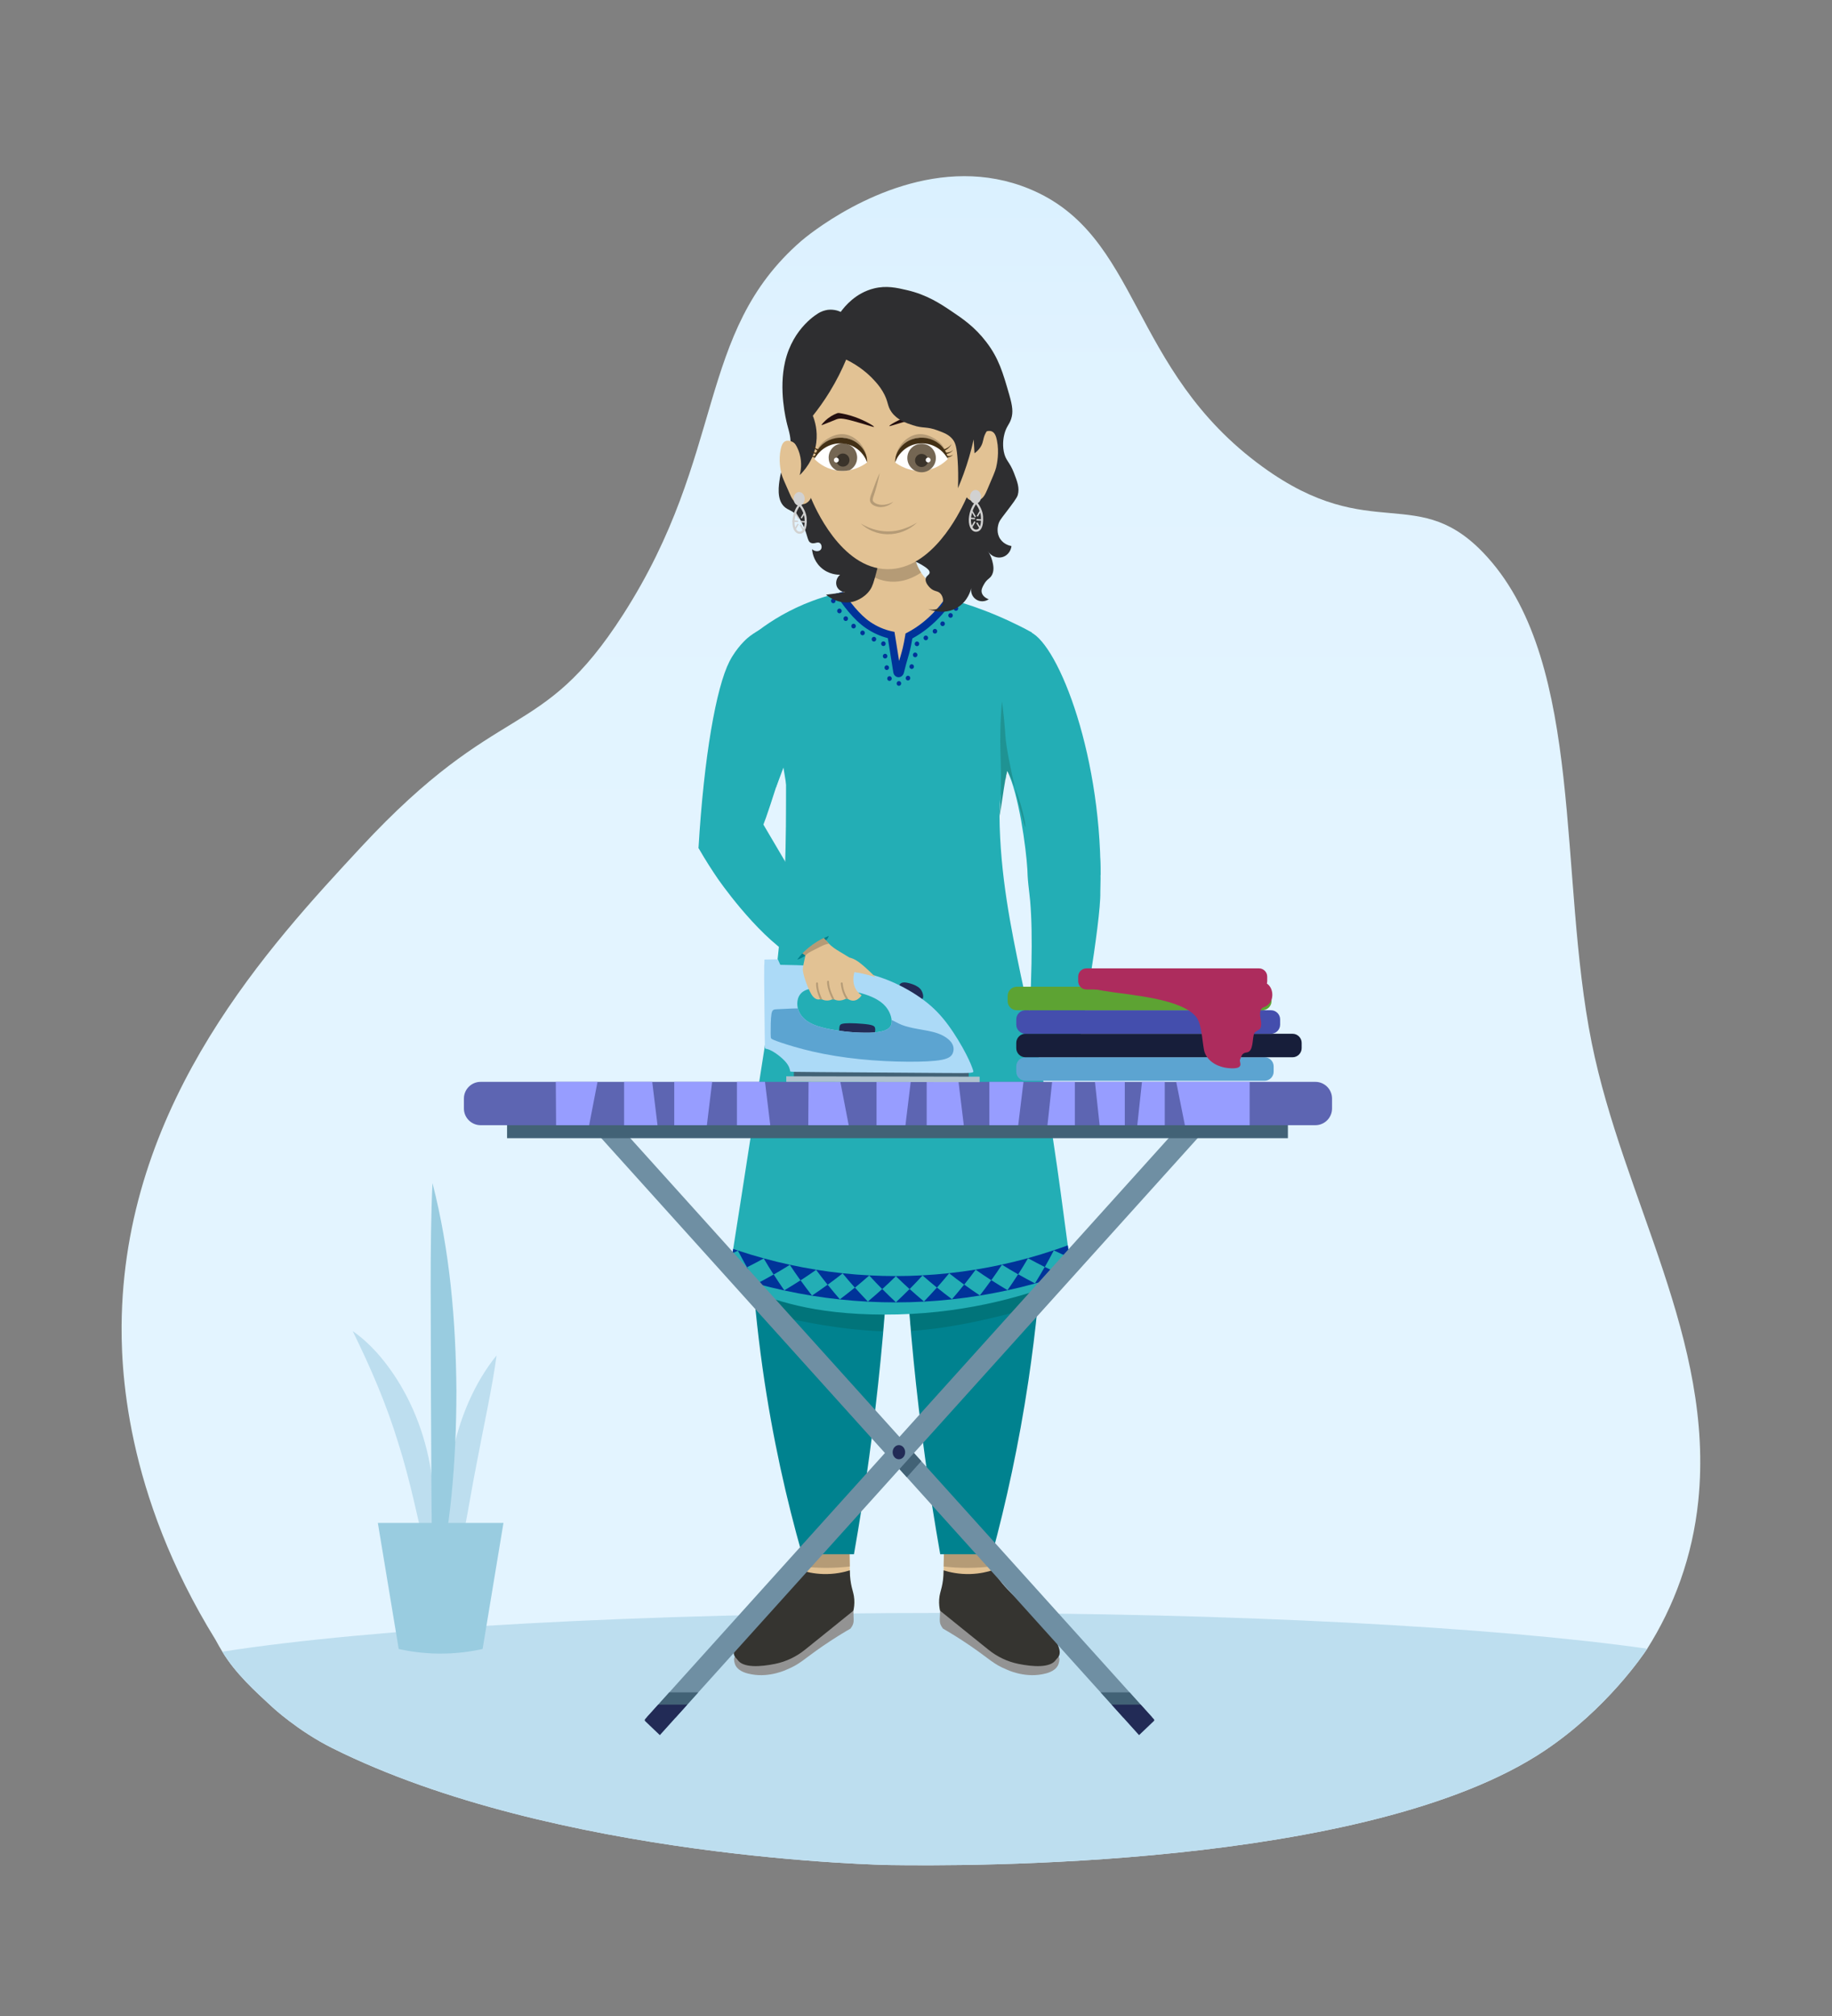 <?xml version="1.0" encoding="utf-8"?>
<!-- Generator: Adobe Illustrator 16.0.0, SVG Export Plug-In . SVG Version: 6.00 Build 0)  -->
<!DOCTYPE svg PUBLIC "-//W3C//DTD SVG 1.1//EN" "http://www.w3.org/Graphics/SVG/1.1/DTD/svg11.dtd">
<svg version="1.1" id="Layer_1" xmlns="http://www.w3.org/2000/svg" xmlns:xlink="http://www.w3.org/1999/xlink" x="0px" y="0px"
	 width="720px" height="792px" viewBox="0 0 720 792" enable-background="new 0 0 720 792" xml:space="preserve">
<rect x="0" y="0" width="720" height="792" fill="#808080" stroke="none"/>
<g>
	<defs>
		<path id="SVGID_1_" d="M314.865,94.694c-41.602,36.139-29.271,83.348-69.964,146.72c-32.622,50.793-48.11,32.238-103.113,91.493
			C106.2,371.252,50.187,431.6,47.857,516.853c-0.552,20.041,1.102,69.514,36.882,127.407c0.852,1.578,1.73,3.124,2.64,4.619
			c5.179,8.613,13.023,15.644,19.63,21.75c0,0,10.016,9.356,23.608,16.14c87.792,43.816,218.909,45.927,218.909,45.927
			c27.86,0.392,188.041,1.687,257.662-45.037c24.419-16.391,38.796-37.826,40.09-39.798c0.025-0.052,0.059-0.101,0.093-0.151
			c10.467-16.498,17.836-36.18,20.075-58.077c6.473-63.264-29.499-118.45-41.896-179.984c-13.175-65.42-2.732-148.074-40.817-190.58
			c-27.302-30.476-45.339-4.295-88.577-35.714c-52.765-38.336-47.677-91.107-91.677-109.186c-8.611-3.532-17.203-4.96-25.48-4.959
			C345.056,69.212,316.531,93.244,314.865,94.694"/>
	</defs>
	<clipPath id="SVGID_2_">
		<use xlink:href="#SVGID_1_"  overflow="visible"/>
	</clipPath>
	
		<linearGradient id="SVGID_3_" gradientUnits="userSpaceOnUse" x1="-142" y1="900.996" x2="-141" y2="900.996" gradientTransform="matrix(-3.839 -687.229 -687.229 3.839 619006.375 -100404.656)">
		<stop  offset="0" style="stop-color:#E3F4FF"/>
		<stop  offset="0.412" style="stop-color:#E3F4FF"/>
		<stop  offset="0.706" style="stop-color:#E1F3FF"/>
		<stop  offset="0.852" style="stop-color:#D9F0FF"/>
		<stop  offset="0.964" style="stop-color:#CCEAFF"/>
		<stop  offset="1" style="stop-color:#C6E7FF"/>
	</linearGradient>
	<polygon clip-path="url(#SVGID_2_)" fill="url(#SVGID_3_)" points="47.325,737.883 43.589,69.229 673.898,65.708 677.634,734.361 	
		"/>
</g>
<g>
	<defs>
		<rect id="SVGID_4_" x="-142" y="-99" width="1000" height="1000"/>
	</defs>
	<clipPath id="SVGID_5_">
		<use xlink:href="#SVGID_4_"  overflow="visible"/>
	</clipPath>
	<path clip-path="url(#SVGID_5_)" fill="#BDDEEF" d="M647.37,647.709c-0.033,0.051-0.067,0.101-0.093,0.151
		c-1.295,1.971-15.672,23.407-40.09,39.798c-69.622,46.724-229.801,45.43-257.662,45.036c0,0-131.116-2.109-218.908-45.926
		c-13.592-6.783-23.609-16.141-23.609-16.141c-6.607-6.105-14.45-13.137-19.63-21.748c58.311-9.132,163.654-15.23,283.934-15.23
		C486.347,633.649,587.74,639.23,647.37,647.709"/>
	<path clip-path="url(#SVGID_5_)" fill="#F27070" d="M286.586,649.985c-0.384-0.283-0.702-0.617-0.936-1.011
		C285.918,649.343,286.235,649.685,286.586,649.985"/>
	<path clip-path="url(#SVGID_5_)" fill="#939393" d="M288.494,651.688c-0.029,1.427,0.568,2.566,0.568,2.566
		c1.333,2.543,4.675,3.211,6.318,3.516c7.311,1.359,13.897-1.905,13.898-1.905c5.104-2.083,6.521-3.977,13.9-9.067
		c4.639-3.201,8.562-5.545,11.06-6.979c1.787-2.343,1.157-3.037,1.159-7.052C321.006,636.998,288.588,646.945,288.494,651.688"/>
	<path clip-path="url(#SVGID_5_)" fill="#E2C294" d="M316.796,602.029c1.735,5.548,0.019,11.695-3.081,16.612
		s-7.468,8.876-11.607,12.957c-4.139,4.081-8.186,8.476-10.379,13.858c-0.737,1.809-1.198,4.039-0.006,5.585
		c1.128,1.463,8.964,1.671,10.811,1.614c8.883-0.276,11.408-6.219,18.921-10.966c4.277-2.703,9.662-4.898,11.952-7.968
		c2.764-3.706,0.712-9.145,0.636-13.768c-0.071-4.302-0.142-8.604-0.212-12.906c-0.019-1.151-0.101-2.447-0.966-3.209
		c-0.608-0.534-1.46-0.667-2.262-0.775c-4.72-0.647-9.439-1.294-14.159-1.94L316.796,602.029z"/>
	<path clip-path="url(#SVGID_5_)" fill="#B59B76" d="M315.464,615.406c1.916-4.229,2.708-8.988,1.332-13.38l-0.351-0.899
		c4.715,0.647,9.439,1.287,14.153,1.935c0.81,0.108,1.656,0.243,2.268,0.783c0.864,0.756,0.945,2.051,0.963,3.203
		c0.045,2.779,0.09,5.569,0.144,8.358c-2.791,0.325-5.935,0.542-9.376,0.537C321.252,615.938,318.19,615.725,315.464,615.406"/>
	<path clip-path="url(#SVGID_5_)" fill="#353430" d="M292.954,639.933c-7.364,9.915-3.836,10.98-3.128,12.081
		c2.137,3.325,9.094,2.811,14.787,1.653c4.319-0.878,8.347-2.807,11.776-5.576c6.197-5.004,13.677-10.972,19.008-15.325
		c0.234-1.044,0.472-2.586,0.346-4.433c-0.132-1.941-0.588-3.054-1.011-4.861c-0.36-1.539-0.735-3.745-0.738-6.549
		c-2.402,0.752-6.037,1.58-10.488,1.447c-3.696-0.11-6.746-0.846-8.917-1.552c-2.779,4.665-5.169,6.989-7.22,9.097
		c-2.668,2.741-4.458,3.648-7.965,7.328C296.875,635.895,294.145,638.397,292.954,639.933"/>
	<path clip-path="url(#SVGID_5_)" fill="#939393" d="M416.354,651.688c0.029,1.427-0.567,2.566-0.567,2.566
		c-1.333,2.543-4.675,3.211-6.318,3.516c-7.311,1.359-13.897-1.905-13.897-1.905c-5.104-2.083-6.521-3.977-13.9-9.067
		c-4.639-3.201-8.562-5.545-11.06-6.979c-1.787-2.343-1.157-3.037-1.159-7.052C383.841,636.998,416.259,646.945,416.354,651.688"/>
	<path clip-path="url(#SVGID_5_)" fill="#E2C294" d="M388.051,602.029c-1.734,5.548-0.019,11.695,3.081,16.612
		c3.101,4.917,7.469,8.876,11.607,12.957s8.186,8.476,10.379,13.858c0.737,1.809,1.198,4.039,0.006,5.585
		c-1.128,1.463-8.964,1.671-10.811,1.614c-8.883-0.276-11.408-6.219-18.921-10.966c-4.277-2.703-9.662-4.898-11.952-7.968
		c-2.765-3.706-0.712-9.145-0.636-13.768c0.07-4.302,0.141-8.604,0.212-12.906c0.019-1.151,0.101-2.447,0.966-3.209
		c0.607-0.534,1.46-0.667,2.262-0.775c4.72-0.647,9.439-1.294,14.159-1.94L388.051,602.029z"/>
	<path clip-path="url(#SVGID_5_)" fill="#B59B76" d="M389.383,615.406c-1.916-4.229-2.708-8.988-1.332-13.38l0.352-0.899
		c-4.715,0.647-9.439,1.287-14.154,1.935c-0.809,0.108-1.655,0.243-2.267,0.783c-0.864,0.756-0.945,2.051-0.963,3.203
		c-0.046,2.779-0.091,5.569-0.145,8.358c2.791,0.325,5.936,0.542,9.376,0.537C383.595,615.938,386.657,615.725,389.383,615.406"/>
	<path clip-path="url(#SVGID_5_)" fill="#353430" d="M411.895,639.933c7.363,9.915,3.836,10.98,3.128,12.081
		c-2.138,3.325-9.095,2.811-14.787,1.653c-4.319-0.878-8.347-2.807-11.776-5.576c-6.197-5.004-13.677-10.972-19.008-15.325
		c-0.234-1.044-0.472-2.586-0.346-4.433c0.132-1.941,0.588-3.054,1.011-4.861c0.36-1.539,0.735-3.745,0.738-6.549
		c2.401,0.752,6.037,1.58,10.487,1.447c3.696-0.11,6.746-0.846,8.917-1.552c2.779,4.665,5.169,6.989,7.221,9.097
		c2.668,2.741,4.458,3.648,7.965,7.328C407.974,635.895,410.703,638.397,411.895,639.933"/>
	<path clip-path="url(#SVGID_5_)" fill="#00828F" d="M350.713,457.33c-1.107,51.365-6.16,102.674-15.099,153.265h-20.402
		c-6.018-21.134-11.628-45.647-15.515-73.132c-1.091-7.726-1.99-15.258-2.722-22.6c-2.073-20.934-2.764-40.236-2.647-57.533H350.713
		z"/>
	<path clip-path="url(#SVGID_5_)" fill="#00828F" d="M410.811,457.33c-0.117,17.014-0.966,35.65-2.963,55.636
		c-0.949,9.547-2.164,19.403-3.68,29.541c-3.754,25.055-8.773,47.837-14.251,68.088h-20.393
		c-8.948-50.591-13.992-101.891-15.099-153.265H410.811z"/>
	<path clip-path="url(#SVGID_5_)" fill="#01747A" d="M350.671,457.33c-0.524,21.925-1.74,43.85-3.704,65.698
		c-17.48-0.599-35.875-4.443-49.993-8.165c-2.072-20.934-2.763-40.236-2.647-57.533H350.671z"/>
	<path clip-path="url(#SVGID_5_)" fill="#01747A" d="M410.811,457.33c-0.117,17.014-0.966,35.65-2.963,55.636
		c-14.817,4.387-33.188,8.814-49.71,9.896c-1.932-21.8-3.164-43.657-3.679-65.532H410.811z"/>
	<path clip-path="url(#SVGID_5_)" fill="#23AEB5" d="M420.258,500.006c-0.683,1.73-2.064,3.154-3.896,3.854
		c-15.414,5.868-39.263,12.669-68.895,12.585c-28.293-0.065-43.309-5.602-56.752-11.028c-1.897-0.758-3.246-2.372-3.72-4.245
		c-0.025-0.066-0.042-0.133-0.059-0.199c-0.166-0.766-0.199-1.574-0.066-2.381c0.299-1.84,0.641-3.938,1.015-6.26
		c0.083-0.55,0.175-1.115,0.267-1.689c3.604-22.583,9.938-64.177,15.465-98.97c2.208-13.902,2.943-24.983,3.529-30.897
		c2.548-25.715,1.392-49.25,1.978-64.856c-1.443,2.917-3.042,7.219-4.484,10.136c-1.13,0.269,0.223,1.112-0.906,1.381
		c0.391-1.906,0.782-4.22,1.048-6.867c0.525-5.219,0.575-11.753-0.79-19.07c-2.639-14.167-9.123-22.932-12.944-27.868
		c1.807-1.706,4.095-3.721,6.909-5.843c0,0,0.008,0.008,0.008,0c5.286-4.004,12.369-8.382,21.301-11.712
		c1.382-0.516,2.738-0.982,4.078-1.406c0.225-0.075,0.458-0.142,0.683-0.208c0,0,0.008-0.009,0.017-0.009
		c1.714-0.524,3.396-0.982,5.027-1.365c1.232-0.3,2.431-0.558,3.604-0.782h0.009c3.113-0.608,6.018-0.991,8.673-1.224h0.008
		c3.205-0.275,6.027-0.333,8.374-0.308c5.718,0.674,11.878,1.706,18.337,3.255c0.948,0.224,1.897,0.466,2.854,0.707
		c0.567,0.15,1.132,0.3,1.698,0.458c0.433,0.116,0.866,0.233,1.307,0.366c0.566,0.15,1.132,0.317,1.698,0.483h0.009
		c0.407,0.117,0.808,0.241,1.215,0.366c0.384,0.117,0.758,0.233,1.141,0.35c6.077,1.898,12.336,4.27,18.704,7.241
		c3.462,1.615,5.739,2.749,8.845,4.488c-6.151,15.216-8.529,29.482-10.402,40.902v0.017c-0.874,5.335-0.191,9.981-0.534,14.226
		c0,0.008-0.417,1.461-0.417,1.469c-0.44,5.469-1.421,9.567-1.388,14.811c0,0.217,0,0.425,0.009,0.633v0.016
		c0.217,23.257,4.554,44.249,8.407,62.736c1.889,9.09,3.504,15.2,3.962,17.289c7.383,33.413,10.887,62.045,14.466,88.656
		c0.218,1.599,0.434,3.197,0.658,4.778c0.05,0.383,0.101,0.767,0.158,1.149c0.058,0.482,0.125,0.957,0.191,1.431
		C420.824,497.783,420.666,498.957,420.258,500.006"/>
	<path clip-path="url(#SVGID_5_)" fill="#F9855D" d="M303.73,307.433c-0.523-0.323-0.855-1.368-1.036-2.945
		c0.038,0.104,0.076,0.218,0.114,0.332C303.074,305.599,303.388,306.473,303.73,307.433"/>
	<path clip-path="url(#SVGID_5_)" fill="#F9855D" d="M303.825,307.157c0.504-1.568,1.026-2.993,1.568-4.228
		C305.754,304.231,304.433,305.599,303.825,307.157"/>
	<path clip-path="url(#SVGID_5_)" fill="#F9855D" d="M306.01,305.285c-0.199-0.789-0.399-1.577-0.618-2.356
		C305.601,303.518,305.801,304.325,306.01,305.285"/>
	<path clip-path="url(#SVGID_5_)" fill="#F9855D" d="M395.855,302.796c-0.466,2.214-0.884,4.39-1.245,6.518
		c0.152-1.017,0.314-1.986,0.467-2.87C395.333,304.896,395.6,303.623,395.855,302.796"/>
	<path clip-path="url(#SVGID_5_)" fill-rule="evenodd" clip-rule="evenodd" fill="#23AEB5" d="M319.788,262.054
		c0.461,4.45-3.327,7.268-3.808,9.253c-4.097,16.901-14.007,48.058-15.955,52.631c-0.002,0.007-0.004,0.013-0.006,0.02
		c-0.096,0.509-0.211,1.009-0.317,1.499c-0.475,2.1-0.646,4.181-0.675,6.261c-8.169,0.48-16.338,0.96-24.507,1.439
		c2.155-36.108,6.962-63.039,12.131-73.232c2.88-5.68,7.076-9.217,7.076-9.217c6.071-5.118,13.14-6.36,17.358-6.694
		C314.363,247.588,318.928,253.757,319.788,262.054"/>
	<path clip-path="url(#SVGID_5_)" fill-rule="evenodd" clip-rule="evenodd" fill="#23AEB5" d="M432.537,343.796L403.8,341.96
		c-0.541-9.225-3.453-30.119-7.944-39.164c-0.256,0.826-0.522,2.1-0.779,3.648c-7.398-11.969-19.31-23.991-24.181-31.896
		c-2.239-14.476,1.013-26.868,8.077-29.986c4.656-2.056,11.637-0.372,17.5,1.042c0.001,0,2.944,0.262,7.557,2.386
		C414.674,250.61,432.537,293.7,432.537,343.796"/>
	<path clip-path="url(#SVGID_5_)" fill-rule="evenodd" clip-rule="evenodd" fill="#1F9393" d="M402.989,324.903
		c0.292-0.071-1.225-9.5-5.891-19.697c-0.406-0.888-0.82-1.701-1.242-2.408c-0.255,0.82-0.52,2.099-0.782,3.649
		c-0.722,4.153-1.481,10.195-2.257,14.1c-0.038,0.173-0.068,0.338-0.106,0.504c0.339-3.882,0.729-9.84,0.679-17.207
		c-0.026-3.684-0.147-5.506-0.213-8.665c-0.104-4.897-0.163-10.714,0.607-19.642c0.194,1.39,0.488,3.636,0.769,6.417
		c0.377,3.75,0.53,6.511,0.56,6.982C395.646,297.619,402.488,325.025,402.989,324.903"/>
	<path clip-path="url(#SVGID_5_)" fill-rule="evenodd" clip-rule="evenodd" fill="#E2C294" d="M374.603,233.43
		c-3.153,5.126-11.269,14.667-18.004,16.175c-1.604,5.406-1.707,8.975-3.31,14.38c-0.663-5.692-2.137-8.51-2.792-14.202
		c-4.968,0.034-18.687-9.76-21.478-16.496c1.556-0.669,4.614-1.14,8.654-4.013c5.057-3.597,7.296-8.224,8.135-10.258
		c4.532-0.253,9.064-0.499,13.596-0.751c0.355,2.498,1.29,4.73,2.586,6.668C365.074,229.533,370.221,232.475,374.603,233.43"/>
	<path clip-path="url(#SVGID_5_)" fill="#003399" d="M376.329,233.095c-1.85,3.092-3.918,5.917-6.189,8.449
		c-3.475,3.863-7.358,6.976-11.569,9.269c-0.662,3.897-1.174,5.644-1.808,7.828c-0.423,1.42-0.894,3.037-1.515,5.624
		c-0.253,1.044-1.058,1.754-2.007,1.795c-0.068,0-0.143,0.007-0.211,0c-1.024-0.075-1.83-0.908-1.966-2.048l-2.129-13.315
		c-3.017-0.765-5.918-2.096-8.634-3.945c-4.818-3.269-9.364-9.303-11.882-13.473c0.914-0.259,1.863-0.512,2.846-0.764
		c0.047-0.014,0.095-0.027,0.143-0.041c2.341,3.706,6.443,9.023,10.558,11.828c2.703,1.836,5.59,3.085,8.586,3.726l0.99,0.212
		l1.829,11.431c0.191-0.682,0.375-1.289,0.539-1.87c0.669-2.3,1.16-3.958,1.856-8.196l0.123-0.731l0.655-0.341
		c4.144-2.157,7.973-5.18,11.392-8.975c2.02-2.245,3.87-4.743,5.527-7.453c0.84,0.273,1.687,0.56,2.526,0.867
		C376.104,233.013,376.213,233.054,376.329,233.095"/>
	<path clip-path="url(#SVGID_5_)" fill-rule="evenodd" clip-rule="evenodd" fill="#003399" d="M328.391,236.086
		c-0.024,0.513-0.444,0.909-0.937,0.886c-0.493-0.024-0.873-0.458-0.848-0.971c0.024-0.513,0.443-0.909,0.936-0.886
		C328.035,235.14,328.415,235.573,328.391,236.086"/>
	<path clip-path="url(#SVGID_5_)" fill-rule="evenodd" clip-rule="evenodd" fill="#003399" d="M330.799,240.053
		c-0.024,0.513-0.444,0.909-0.937,0.886c-0.493-0.024-0.873-0.458-0.848-0.971c0.024-0.513,0.443-0.909,0.936-0.886
		C330.443,239.106,330.823,239.54,330.799,240.053"/>
	<path clip-path="url(#SVGID_5_)" fill-rule="evenodd" clip-rule="evenodd" fill="#003399" d="M333.284,243.079
		c-0.024,0.513-0.444,0.909-0.937,0.886c-0.493-0.024-0.873-0.458-0.848-0.971c0.024-0.513,0.443-0.909,0.936-0.886
		C332.928,242.132,333.308,242.566,333.284,243.079"/>
	<path clip-path="url(#SVGID_5_)" fill-rule="evenodd" clip-rule="evenodd" fill="#003399" d="M336.359,246.016
		c-0.024,0.513-0.444,0.909-0.937,0.886c-0.493-0.024-0.873-0.458-0.848-0.971c0.024-0.513,0.443-0.909,0.936-0.886
		C336.003,245.069,336.383,245.503,336.359,246.016"/>
	<path clip-path="url(#SVGID_5_)" fill-rule="evenodd" clip-rule="evenodd" fill="#003399" d="M339.519,247.882
		c0.403,0.295,0.498,0.875,0.213,1.295c-0.285,0.42-0.843,0.521-1.246,0.226c-0.403-0.295-0.498-0.875-0.213-1.295
		C338.558,247.688,339.116,247.587,339.519,247.882"/>
	<path clip-path="url(#SVGID_5_)" fill-rule="evenodd" clip-rule="evenodd" fill="#003399" d="M343.986,250.351
		c0.403,0.295,0.498,0.875,0.213,1.295c-0.285,0.42-0.843,0.521-1.246,0.226c-0.403-0.295-0.498-0.875-0.213-1.295
		C343.025,250.157,343.583,250.056,343.986,250.351"/>
	<path clip-path="url(#SVGID_5_)" fill-rule="evenodd" clip-rule="evenodd" fill="#003399" d="M347.704,252.126
		c0.403,0.295,0.498,0.875,0.213,1.295c-0.285,0.42-0.843,0.521-1.246,0.226s-0.498-0.875-0.213-1.295
		C346.743,251.933,347.301,251.832,347.704,252.126"/>
	<path clip-path="url(#SVGID_5_)" fill-rule="evenodd" clip-rule="evenodd" fill="#003399" d="M348.375,257.015
		c0.403,0.295,0.498,0.875,0.213,1.295c-0.285,0.42-0.843,0.521-1.246,0.226c-0.403-0.295-0.498-0.875-0.213-1.295
		C347.414,256.821,347.972,256.72,348.375,257.015"/>
	<path clip-path="url(#SVGID_5_)" fill-rule="evenodd" clip-rule="evenodd" fill="#003399" d="M349.062,261.56
		c0.389,0.315,0.457,0.898,0.153,1.304c-0.304,0.405-0.865,0.479-1.254,0.164c-0.389-0.315-0.458-0.898-0.154-1.304
		C348.112,261.318,348.673,261.244,349.062,261.56"/>
	<path clip-path="url(#SVGID_5_)" fill-rule="evenodd" clip-rule="evenodd" fill="#003399" d="M350.135,265.841
		c0.389,0.315,0.457,0.898,0.153,1.304c-0.304,0.405-0.865,0.479-1.254,0.164c-0.389-0.315-0.458-0.898-0.154-1.304
		C349.184,265.6,349.746,265.526,350.135,265.841"/>
	<path clip-path="url(#SVGID_5_)" fill-rule="evenodd" clip-rule="evenodd" fill="#003399" d="M353.832,267.768
		c0.389,0.315,0.457,0.898,0.153,1.304c-0.304,0.405-0.865,0.479-1.254,0.164s-0.458-0.898-0.154-1.304
		C352.882,267.527,353.443,267.453,353.832,267.768"/>
	<path clip-path="url(#SVGID_5_)" fill-rule="evenodd" clip-rule="evenodd" fill="#003399" d="M357.404,265.666
		c0.389,0.315,0.457,0.898,0.153,1.304c-0.304,0.405-0.865,0.479-1.254,0.164s-0.458-0.898-0.154-1.304
		C356.453,265.425,357.015,265.351,357.404,265.666"/>
	<path clip-path="url(#SVGID_5_)" fill-rule="evenodd" clip-rule="evenodd" fill="#003399" d="M360.221,256.549
		c0.39,0.315,0.457,0.898,0.153,1.304c-0.304,0.405-0.865,0.479-1.254,0.164c-0.389-0.314-0.458-0.898-0.154-1.304
		C359.27,256.308,359.832,256.234,360.221,256.549"/>
	<path clip-path="url(#SVGID_5_)" fill-rule="evenodd" clip-rule="evenodd" fill="#003399" d="M360.935,252.201
		c0.389,0.315,0.457,0.898,0.153,1.304c-0.305,0.405-0.865,0.479-1.254,0.164c-0.39-0.314-0.459-0.898-0.154-1.304
		C359.983,251.96,360.546,251.886,360.935,252.201"/>
	<path clip-path="url(#SVGID_5_)" fill-rule="evenodd" clip-rule="evenodd" fill="#003399" d="M364.413,249.876
		c0.389,0.315,0.457,0.898,0.152,1.304c-0.304,0.405-0.864,0.479-1.254,0.164c-0.389-0.315-0.458-0.898-0.153-1.304
		C363.463,249.635,364.023,249.561,364.413,249.876"/>
	<path clip-path="url(#SVGID_5_)" fill-rule="evenodd" clip-rule="evenodd" fill="#003399" d="M367.995,247.256
		c0.389,0.315,0.457,0.898,0.153,1.304c-0.305,0.405-0.865,0.479-1.254,0.164c-0.39-0.315-0.458-0.898-0.154-1.304
		C367.044,247.015,367.606,246.941,367.995,247.256"/>
	<path clip-path="url(#SVGID_5_)" fill-rule="evenodd" clip-rule="evenodd" fill="#003399" d="M371.012,244.311
		c0.389,0.315,0.457,0.898,0.153,1.304c-0.305,0.405-0.865,0.479-1.254,0.164c-0.39-0.315-0.458-0.898-0.154-1.304
		C370.061,244.069,370.623,243.996,371.012,244.311"/>
	<path clip-path="url(#SVGID_5_)" fill-rule="evenodd" clip-rule="evenodd" fill="#003399" d="M374.131,241.041
		c0.389,0.315,0.457,0.898,0.153,1.304c-0.305,0.405-0.865,0.479-1.254,0.164c-0.39-0.314-0.458-0.898-0.154-1.304
		C373.18,240.8,373.742,240.726,374.131,241.041"/>
	<path clip-path="url(#SVGID_5_)" fill-rule="evenodd" clip-rule="evenodd" fill="#003399" d="M376.251,238.293
		c0.389,0.315,0.457,0.898,0.153,1.304c-0.305,0.405-0.865,0.479-1.254,0.164c-0.39-0.315-0.459-0.898-0.154-1.304
		C375.301,238.052,375.862,237.978,376.251,238.293"/>
	<path clip-path="url(#SVGID_5_)" fill-rule="evenodd" clip-rule="evenodd" fill="#003399" d="M378.062,235.187
		c0.39,0.315,0.457,0.898,0.153,1.304c-0.304,0.405-0.865,0.479-1.254,0.164c-0.39-0.314-0.458-0.898-0.154-1.304
		C377.11,234.946,377.673,234.872,378.062,235.187"/>
	<path clip-path="url(#SVGID_5_)" fill-rule="evenodd" clip-rule="evenodd" fill="#003399" d="M358.861,261.15
		c0.39,0.315,0.457,0.898,0.153,1.304c-0.304,0.405-0.865,0.479-1.254,0.164c-0.389-0.314-0.458-0.898-0.154-1.304
		C357.912,260.91,358.473,260.835,358.861,261.15"/>
	<path clip-path="url(#SVGID_5_)" fill-rule="evenodd" clip-rule="evenodd" fill="#B59B76" d="M361.99,224.933
		c-2.465,1.706-7.262,4.259-13.22,3.44c-2.43-0.335-4.443-1.154-5.972-1.986c2.034-2.778,2.737-5.638,3.01-7.371
		c4.532-0.253,9.064-0.498,13.595-0.751C359.758,220.763,360.693,222.995,361.99,224.933"/>
	<path clip-path="url(#SVGID_5_)" fill="#2E2E30" d="M330.422,122.526c1.558-2.155,5.821-7.416,13.063-9.213
		c4.904-1.217,8.904-0.283,13.064,0.687c7.683,1.793,12.938,5.257,17.189,8.113c4.569,3.072,9.314,6.262,13.888,12.239
		c4.919,6.43,6.522,12.014,9.076,20.901c1.225,4.266,1.547,6.759,0.687,9.351c-0.754,2.275-1.834,2.866-2.612,5.775
		c-0.257,0.961-0.901,3.746-0.275,7.013c0.703,3.663,2.209,3.791,3.987,8.388c1.322,3.416,2.287,5.908,1.514,8.664
		c-0.33,1.174-1.916,3.258-5.088,7.425c-1.573,2.067-2.26,2.87-2.613,4.4c-0.158,0.689-0.736,3.2,0.825,5.501
		c1.496,2.204,3.903,2.666,4.4,2.75c-0.238,1.977-1.523,3.644-3.301,4.263c-2.179,0.759-4.743-0.184-6.05-2.338
		c0.555,0.781,1.34,2.082,1.788,3.85c0.354,1.404,0.873,3.444,0,5.363c-0.815,1.791-1.972,1.566-3.301,3.988
		c-0.572,1.043-1.097,2.033-0.825,3.163c0.422,1.753,2.439,2.502,2.751,2.612c-1.549,1.064-3.589,1.06-5.088,0
		c-1.385-0.978-2.084-2.697-1.788-4.4c-0.225,0.957-1.263,4.907-5.088,7.426c-5.382,3.544-11.374,1.024-11.826,0.825
		c2.363,0.731,4.676-0.146,5.501-1.788c0.672-1.339,0.293-3.066-0.55-4.125c-1.13-1.42-2.394-0.76-4.126-2.338
		c-0.147-0.134-2.273-2.115-1.787-3.85c0.311-1.112,1.454-1.26,1.512-2.2c0.054-0.862-0.852-1.615-1.925-2.338
		c-3.356-2.261-6.463-3.025-6.463-3.025c-5.958-1.466-9.061-2.229-10.863-0.55c-0.924,0.861-0.496,1.424-1.788,6.188
		c-0.907,3.348-1.361,5.022-2.337,6.463c-2.415,3.565-6.402,4.593-6.738,4.675c-5.639,1.369-10.102-2.333-10.588-2.75
		c2.521-0.321,5.042-0.642,7.563-0.963c-0.161-0.012-2.221-0.204-3.163-1.925c-0.842-1.538-0.428-3.635,1.1-4.95
		c-0.756,0.01-4.57-0.017-7.701-3.025c-2.874-2.762-3.235-6.175-3.3-7.013c1.243,1.078,2.831,0.93,3.438,0.137
		c0.524-0.683,0.369-1.911-0.275-2.475c-0.948-0.831-2.191,0.447-3.575-0.138c-1.497-0.632-1.128-2.584-3.026-6.738
		c-0.661-1.446-1.089-2.385-1.925-3.437c-2.092-2.636-3.989-2.526-5.638-4.126c-2.988-2.899-2.089-8.433-1.65-11.138
		c0.955-5.878,3.544-6.781,4.126-12.101c0.396-3.623-0.496-6.037-1.238-8.938c-0.551-2.154-3.385-13.814-0.825-24.752
		c3.154-13.477,12.881-18.953,13.751-19.388c1.511-0.757,3.025-0.946,3.025-0.946c0.349-0.043,1.328-0.144,2.578,0.052
		C328.976,121.937,329.829,122.254,330.422,122.526"/>
	<path clip-path="url(#SVGID_5_)" fill="#E2C294" d="M384.393,172.864c0.078,2.083,0.336,12.628-5.304,24.348
		c-1.975,4.104-12.783,26.564-30.321,26.402c-18.385-0.17-28.826-25.058-30.045-27.965c-4.394-10.473-4.193-19.745-4.004-23.072
		c1.166-20.515,6.438-41.154,32.83-41.168C374.357,131.395,383.581,151.093,384.393,172.864"/>
	<path clip-path="url(#SVGID_5_)" fill="#E2C294" d="M316.87,184.13c-0.817-3.761-2.09-6.339-2.975-7.849
		c-0.782-1.334-1.639-2.48-3.046-2.939c-0.321-0.105-1.306-0.426-2.222,0c-1.062,0.494-1.502,1.746-1.792,3.118
		c-0.917,4.326-0.038,8.347,0.286,9.677c0.299,1.225,1.263,3.385,3.19,7.706c0.799,1.791,1.438,3.133,2.903,3.835
		c0.187,0.089,1.55,0.719,2.975,0.286c2.008-0.609,3.46-3.122,3.262-6.164C318.59,189.243,317.73,186.687,316.87,184.13"/>
	<path clip-path="url(#SVGID_5_)" fill="#E2C294" d="M381.095,181.442c0.871-4.154,2.229-7.001,3.173-8.669
		c0.834-1.473,1.749-2.738,3.25-3.246c0.343-0.115,1.394-0.47,2.371,0c1.133,0.546,1.601,1.928,1.911,3.444
		c0.978,4.778,0.041,9.219-0.305,10.688c-0.319,1.352-1.348,3.738-3.403,8.51c-0.854,1.979-1.534,3.461-3.097,4.236
		c-0.199,0.098-1.654,0.794-3.175,0.316c-2.142-0.673-3.689-3.448-3.479-6.808C379.26,187.09,380.177,184.267,381.095,181.442"/>
	<path clip-path="url(#SVGID_5_)" fill="#B59B76" d="M345.761,185.782c-0.531,2.641-1.196,5.191-1.972,7.757
		c-0.248,0.801-0.601,1.651-0.751,2.447c-0.063,0.377-0.043,0.662,0.103,0.922c0.151,0.297,0.502,0.512,0.772,0.707
		c2.131,1.304,5.114,0.725,7.195-0.503c-1.919,1.957-5.26,2.797-7.757,1.405c-2.399-1.277-1.261-3.441-0.561-5.33
		C343.693,190.694,344.588,188.171,345.761,185.782"/>
	<path clip-path="url(#SVGID_5_)" fill="#B59B76" d="M338.264,205.627c5.098,3.137,11.152,4.063,16.839,2.134
		c1.856-0.608,3.646-1.455,5.363-2.491c-3.092,2.999-7.482,4.729-11.814,4.605C344.839,209.81,340.995,208.27,338.264,205.627"/>
	<path clip-path="url(#SVGID_5_)" fill="#240F0F" d="M343.485,167.698c0.135-0.307-3.445-2.427-7.426-3.85
		c-2.455-0.878-4.621-1.333-6.228-1.585c-0.294-0.045-0.592-0.015-0.87,0.093c-0.707,0.273-1.498,0.643-2.321,1.148
		c-1.721,1.057-2.924,2.302-3.716,3.293c-0.079,0.099,0.024,0.239,0.143,0.194c0.342-0.13,0.685-0.261,1.029-0.393
		c3.959-1.523,4.267-1.762,5.019-1.994c1.679-0.518,4.443,0.266,9.901,1.856C342.263,167.406,343.411,167.866,343.485,167.698"/>
	<path clip-path="url(#SVGID_5_)" fill="#240F0F" d="M349.534,167.368c-0.135-0.307,3.445-2.427,7.426-3.85
		c2.455-0.878,4.621-1.333,6.229-1.585c0.294-0.045,0.592-0.015,0.869,0.093c0.707,0.273,1.498,0.643,2.321,1.148
		c1.721,1.057,2.924,2.302,3.716,3.293c0.079,0.099-0.023,0.239-0.143,0.194c-0.342-0.13-0.686-0.261-1.029-0.393
		c-3.959-1.523-4.267-1.762-5.019-1.994c-1.68-0.518-4.443,0.266-9.901,1.856C350.756,167.076,349.608,167.537,349.534,167.368"/>
	<path clip-path="url(#SVGID_5_)" fill="#2E2E30" d="M389.379,167.458c-0.695,0.671-1.607,1.719-2.269,3.197
		c-0.802,1.793-0.609,2.831-1.444,4.435c-0.435,0.835-1.207,1.937-2.681,2.991c-0.104-1.822-0.206-3.644-0.311-5.466
		c-0.503,2.252-1.103,4.607-1.821,7.047c-1.316,4.472-2.82,8.523-4.365,12.135c0.19-4.383,0.067-8.04-0.104-10.726
		c-0.356-5.594-0.938-7.161-1.959-8.456c-1.457-1.85-3.343-2.557-5.879-3.507c-4.513-1.691-5.595-0.667-9.797-2.063
		c-2.632-0.874-6.117-2.031-8.354-5.156c-1.861-2.6-1.097-4.101-3.506-8.148c-1.246-2.092-2.495-3.446-3.61-4.641
		c-1.925-2.062-5.353-5.216-10.726-7.838c-1.599,3.823-3.705,8.139-6.497,12.686c-2.201,3.583-4.456,6.705-6.601,9.385
		c0.753,1.9,1.981,5.771,1.341,10.622c-0.922,6.991-5.105,11.349-6.497,12.686c0.384-1.438,1.017-4.607-0.052-8.354
		c-0.779-2.731-2.143-4.649-3.042-5.724c-0.189-1.324-3.137-24.636,13.716-38.21c9.881-7.959,21.184-8.232,23.239-8.251
		c2.72-0.025,12.778,0.176,22.277,7.013c7.914,5.696,11.285,13.008,14.164,19.251C387.341,158.311,388.677,163.65,389.379,167.458"
		/>
	<path clip-path="url(#SVGID_5_)" fill="#D1D1D1" d="M316.258,195.974c0,1.481-0.975,2.681-2.179,2.681
		c-1.203,0-2.178-1.2-2.178-2.681s0.975-2.681,2.178-2.681C315.283,193.293,316.258,194.493,316.258,195.974"/>
	<path clip-path="url(#SVGID_5_)" fill="#D1D1D1" d="M317.035,203.649c-0.15-2.223-1.316-4.162-2.081-5.219
		c-0.092-0.125-0.175-0.242-0.258-0.341c-0.242-0.317-0.408-0.492-0.408-0.492s-0.125,0.117-0.325,0.35
		c-0.133,0.15-0.291,0.35-0.466,0.608c-0.458,0.632-1.007,1.589-1.432,2.88c-0.216,0.649-0.399,1.39-0.524,2.214
		c-0.5,3.304,0.641,6.051,2.747,6.051c0.791,0,1.598-0.399,2.131-1.448C316.91,207.312,317.184,205.839,317.035,203.649
		 M315.811,207.562c-0.1,0.241-0.2,0.433-0.3,0.583c-0.075,0.108-0.141,0.191-0.208,0.258c-0.283,0.308-0.624,0.458-1.015,0.458
		c-0.441,0-0.808-0.184-1.132-0.558c-0.1-0.108-0.183-0.233-0.258-0.375c-0.117-0.183-0.217-0.391-0.292-0.616
		c-0.241-0.657-0.358-1.481-0.333-2.38c0-0.183,0.017-0.367,0.034-0.558c0.016-0.2,0.041-0.4,0.066-0.599
		c0.092-0.591,0.217-1.141,0.358-1.632c0.009-0.041,0.025-0.083,0.042-0.125c0.058-0.208,0.125-0.407,0.183-0.599
		c0.416-1.14,0.924-1.973,1.307-2.497c0.433,0.591,0.999,1.49,1.407,2.563v0.008c0.091,0.225,0.174,0.449,0.241,0.691
		c0.141,0.483,0.241,0.999,0.283,1.523c0.025,0.35,0.033,0.674,0.033,0.974c0,0.191,0,0.383-0.008,0.558
		c-0.025,0.782-0.125,1.398-0.258,1.864v0.008C315.918,207.279,315.86,207.429,315.811,207.562"/>
	
		<rect x="312.798" y="205.737" transform="matrix(0.858 0.513 -0.513 0.858 150.601 -131.301)" clip-path="url(#SVGID_5_)" fill="#D1D1D1" width="0.561" height="2.682"/>
	
		<rect x="313.854" y="206.797" transform="matrix(0.513 0.859 -0.859 0.513 331.396 -169.707)" clip-path="url(#SVGID_5_)" fill="#D1D1D1" width="2.682" height="0.561"/>
	
		<rect x="314.505" y="204.648" transform="matrix(0.998 0.063 -0.063 0.998 13.511 -19.447)" clip-path="url(#SVGID_5_)" fill="#D1D1D1" width="2.423" height="0.561"/>
	
		<rect x="311.564" y="204.392" transform="matrix(0.998 0.063 -0.063 0.998 13.447 -19.2)" clip-path="url(#SVGID_5_)" fill="#D1D1D1" width="2.204" height="0.562"/>
	
		<rect x="311.937" y="202.219" transform="matrix(0.513 0.859 -0.859 0.513 326.531 -170.291)" clip-path="url(#SVGID_5_)" fill="#D1D1D1" width="2.682" height="0.561"/>
	
		<rect x="315.113" y="201.159" transform="matrix(0.859 0.512 -0.512 0.859 148.33 -133.013)" clip-path="url(#SVGID_5_)" fill="#D1D1D1" width="0.561" height="2.682"/>
	<path clip-path="url(#SVGID_5_)" fill="#D1D1D1" d="M385.584,195.176c0,1.481-0.976,2.681-2.18,2.681
		c-1.203,0-2.178-1.2-2.178-2.681c0-1.48,0.975-2.681,2.178-2.681C384.608,192.495,385.584,193.695,385.584,195.176"/>
	<path clip-path="url(#SVGID_5_)" fill="#D1D1D1" d="M386.354,202.851c-0.149-2.223-1.323-4.17-2.081-5.219
		c-0.316-0.433-0.558-0.708-0.641-0.799c-0.017-0.025-0.025-0.034-0.025-0.034s-0.017,0.017-0.042,0.042
		c-0.107,0.1-0.398,0.408-0.749,0.916c-0.674,0.957-1.582,2.63-1.947,5.094c-0.499,3.313,0.641,6.06,2.738,6.06
		C385.131,208.911,386.663,207.446,386.354,202.851 M385.131,206.763c-0.092,0.25-0.2,0.449-0.3,0.599
		c-0.075,0.1-0.142,0.183-0.199,0.25c-0.283,0.3-0.625,0.449-1.024,0.449c-0.433,0-0.808-0.174-1.124-0.549
		c-0.1-0.116-0.183-0.241-0.258-0.374c-0.116-0.184-0.216-0.392-0.291-0.616c-0.25-0.666-0.367-1.49-0.333-2.389
		c0-0.183,0.008-0.367,0.033-0.558c0.008-0.2,0.033-0.4,0.067-0.599c0.083-0.6,0.208-1.141,0.357-1.64
		c0.066-0.25,0.149-0.491,0.225-0.716c0.416-1.14,0.924-1.973,1.307-2.497c0.425,0.591,0.999,1.49,1.407,2.564
		c0.091,0.224,0.166,0.457,0.24,0.699c0.143,0.483,0.242,0.999,0.275,1.523c0.025,0.35,0.041,0.666,0.041,0.974
		c0,0.2,0,0.383-0.008,0.566C385.514,205.514,385.339,206.254,385.131,206.763"/>
	
		<rect x="382.123" y="204.939" transform="matrix(0.858 0.513 -0.513 0.858 160.179 -167.084)" clip-path="url(#SVGID_5_)" fill="#D1D1D1" width="0.561" height="2.682"/>
	
		<rect x="383.179" y="205.999" transform="matrix(0.513 0.859 -0.859 0.513 364.536 -229.619)" clip-path="url(#SVGID_5_)" fill="#D1D1D1" width="2.682" height="0.561"/>
	
		<rect x="383.83" y="203.851" transform="matrix(0.998 0.063 -0.063 0.998 13.552 -23.733)" clip-path="url(#SVGID_5_)" fill="#D1D1D1" width="2.423" height="0.561"/>
	
		<rect x="380.889" y="203.594" transform="matrix(0.998 0.062 -0.062 0.998 13.486 -23.472)" clip-path="url(#SVGID_5_)" fill="#D1D1D1" width="2.204" height="0.563"/>
	
		<rect x="381.262" y="201.422" transform="matrix(0.513 0.859 -0.859 0.513 359.63 -230.202)" clip-path="url(#SVGID_5_)" fill="#D1D1D1" width="2.682" height="0.561"/>
	
		<rect x="384.438" y="200.361" transform="matrix(0.859 0.512 -0.512 0.859 157.55 -168.55)" clip-path="url(#SVGID_5_)" fill="#D1D1D1" width="0.562" height="2.682"/>
	<path clip-path="url(#SVGID_5_)" fill="#B59B76" d="M351.842,181.314c0-5.297,3.958-9.609,8.044-10.561
		c4.718-1.099,8.92,2.584,9.523,3.167c2.114,2.045,2.736,4.483,3.163,5.787c-1.022,1.174-3.893,4.157-8.457,5.051
		C357.573,186.04,352.679,182.025,351.842,181.314"/>
	<path clip-path="url(#SVGID_5_)" fill="#FFFFFF" d="M351.842,181.69c0.688-4.827,3.958-8.633,8.044-9.488
		c4.718-0.987,8.576,2.364,9.179,2.888c2.115,1.836,3.081,3.985,3.508,5.156c-1.022,1.055-3.893,3.735-8.457,4.538
		C357.573,185.934,352.679,182.328,351.842,181.69"/>
	<path clip-path="url(#SVGID_5_)" fill="#746653" d="M367.802,179.935c0,3.095-2.509,5.604-5.604,5.604
		c-3.094,0-5.603-2.509-5.603-5.604c0-3.095,2.509-5.604,5.603-5.604C365.293,174.331,367.802,176.839,367.802,179.935"/>
	<path clip-path="url(#SVGID_5_)" fill="#3A332A" d="M364.776,180.897c0,1.424-1.154,2.578-2.578,2.578s-2.579-1.154-2.579-2.578
		s1.155-2.578,2.579-2.578S364.776,179.473,364.776,180.897"/>
	<path clip-path="url(#SVGID_5_)" fill="#FFFFFF" d="M365.739,180.708c0,0.532-0.432,0.963-0.964,0.963
		c-0.53,0-0.962-0.431-0.962-0.963c0-0.532,0.432-0.963,0.962-0.963C365.308,179.745,365.739,180.176,365.739,180.708"/>
	<path clip-path="url(#SVGID_5_)" fill="#433015" d="M372.571,180.246c-0.672-0.89-1.28-1.853-2.075-2.629
		c-0.757-0.77-1.603-1.419-2.511-1.934c-3.61-2.087-8.169-2.012-11.662,0.269c-1.973,1.261-3.714,3.336-4.482,5.669
		c-0.192-2.712,1.256-5.357,3.367-7.159C361.184,169.376,371.104,172.332,372.571,180.246"/>
	<path clip-path="url(#SVGID_5_)" fill="#433015" d="M370.835,176.61c1.263-0.364,2.475-1.141,3.18-2.277
		c-0.424,0.958-1.187,1.735-2.061,2.302c-0.3,0.193-0.599,0.362-0.947,0.509L370.835,176.61z"/>
	<path clip-path="url(#SVGID_5_)" fill="#433015" d="M371.599,177.852c1.063-0.026,2.283-0.266,2.983-1.147
		c-0.421,0.779-1.264,1.223-2.078,1.492c-0.283,0.09-0.56,0.165-0.867,0.215L371.599,177.852z"/>
	<path clip-path="url(#SVGID_5_)" fill="#433015" d="M372.323,179.091c0.572,0.122,1.232,0.091,1.763-0.189
		c0.187-0.094,0.347-0.232,0.496-0.387c-0.332,0.591-0.981,0.934-1.635,1.062c-0.227,0.045-0.442,0.074-0.695,0.072L372.323,179.091
		z"/>
	<path clip-path="url(#SVGID_5_)" fill="#B59B76" d="M340.757,181.314c0-5.297-3.958-9.609-8.044-10.561
		c-4.718-1.099-8.92,2.584-9.523,3.167c-2.115,2.045-2.737,4.483-3.163,5.787c1.022,1.174,3.892,4.157,8.457,5.051
		C335.026,186.04,339.92,182.025,340.757,181.314"/>
	<path clip-path="url(#SVGID_5_)" fill="#FFFFFF" d="M340.76,181.69c-0.59,0.45-3.15,2.34-6.88,3.05c-1.5,0.28-3.19,0.37-5.02,0.1
		c-0.12-0.02-0.25-0.04-0.38-0.06c-4.56-0.8-7.43-3.48-8.45-4.53c0.42-1.17,1.39-3.32,3.5-5.16c0.61-0.52,4.47-3.88,9.18-2.89
		C336.8,173.06,340.07,176.86,340.76,181.69"/>
	<path clip-path="url(#SVGID_5_)" fill="#746653" d="M336.87,179.79c0,2.15-1.21,4.02-2.99,4.95c-1.5,0.28-3.19,0.37-5.02,0.1
		c-1.89-0.89-3.19-2.82-3.19-5.05c0-3.1,2.5-5.61,5.6-5.61C334.36,174.18,336.87,176.69,336.87,179.79"/>
	<path clip-path="url(#SVGID_5_)" fill="#3A332A" d="M328.69,180.749c0,1.424,1.154,2.578,2.578,2.578
		c1.424,0,2.579-1.154,2.579-2.578s-1.155-2.578-2.579-2.578C329.844,178.171,328.69,179.325,328.69,180.749"/>
	<path clip-path="url(#SVGID_5_)" fill="#FFFFFF" d="M327.728,180.749c0,0.532,0.431,0.963,0.963,0.963
		c0.531,0,0.962-0.431,0.962-0.963c0-0.532-0.431-0.963-0.962-0.963C328.159,179.786,327.728,180.217,327.728,180.749"/>
	<path clip-path="url(#SVGID_5_)" fill="#433015" d="M320.027,180.246c0.672-0.89,1.28-1.853,2.074-2.629
		c0.758-0.77,1.604-1.419,2.512-1.934c3.61-2.087,8.169-2.012,11.662,0.269c1.973,1.261,3.714,3.336,4.482,5.669
		c0.192-2.712-1.257-5.357-3.367-7.159C331.415,169.376,321.494,172.332,320.027,180.246"/>
	<path clip-path="url(#SVGID_5_)" fill="#433015" d="M321.764,176.61c-1.263-0.364-2.475-1.141-3.18-2.277
		c0.424,0.958,1.187,1.735,2.061,2.302c0.3,0.193,0.599,0.362,0.947,0.509L321.764,176.61z"/>
	<path clip-path="url(#SVGID_5_)" fill="#433015" d="M321,177.852c-1.064-0.026-2.283-0.266-2.984-1.147
		c0.421,0.779,1.264,1.223,2.079,1.492c0.283,0.09,0.558,0.165,0.867,0.215L321,177.852z"/>
	<path clip-path="url(#SVGID_5_)" fill="#433015" d="M320.275,179.091c-0.572,0.122-1.232,0.091-1.763-0.189
		c-0.186-0.094-0.346-0.232-0.496-0.387c0.332,0.591,0.982,0.934,1.635,1.062c0.227,0.045,0.443,0.074,0.696,0.072L320.275,179.091z
		"/>
	<path clip-path="url(#SVGID_5_)" fill="#23AEB5" d="M404.023,412.795c2.146-0.286,4.804-0.443,7.825-0.183
		c4.734,0.408,8.553,1.688,11.184,2.821c1.421-6.143,9.662-53.587,9.404-64.903c0.48-15.455-0.849-20.573-2.004-21.844
		c-3.185-3.498-7.394-4.78-9.188-5.111c-6.463-1.195-11.846,3.498-12.503,4.076c-7.354,6.464-4.515,18.836-3.864,26.43
		C406.036,367.586,405.348,386.855,404.023,412.795"/>
	<path clip-path="url(#SVGID_5_)" fill="#003399" d="M420.258,500.006c-0.924,0.325-1.848,0.648-2.772,0.957
		c-0.024-0.008-0.041-0.017-0.065-0.025c1.057-1.923,2.072-3.845,3.046-5.768c0.058,0.482,0.125,0.957,0.192,1.432
		C420.824,497.783,420.666,498.957,420.258,500.006"/>
	<path clip-path="url(#SVGID_5_)" fill="#003399" d="M420.308,494.021c-2.081-0.898-4.129-1.831-6.143-2.797
		c0.017-0.024,0.024-0.041,0.032-0.065c1.823-0.608,3.646-1.249,5.452-1.915C419.866,490.841,420.083,492.439,420.308,494.021"/>
	<path clip-path="url(#SVGID_5_)" fill="#003399" d="M410.635,497.728c-0.006,0.01-0.012,0.021-0.019,0.031
		c-0.011-0.006-0.021-0.011-0.032-0.017c-1.228,2.159-2.504,4.308-3.829,6.444c0.021,0.011,0.042,0.021,0.063,0.032
		c3.576-0.986,7.133-2.071,10.665-3.256c-0.021-0.01-0.043-0.02-0.064-0.028C415.119,499.903,412.857,498.834,410.635,497.728"/>
	<path clip-path="url(#SVGID_5_)" fill="#003399" d="M410.584,497.742c0.011,0.006,0.022,0.012,0.033,0.017
		c0.005-0.01,0.011-0.021,0.018-0.031c1.227-2.16,2.404-4.329,3.532-6.507c0.01-0.021,0.021-0.041,0.032-0.063
		c-3.356,1.124-6.734,2.155-10.131,3.094c-0.013,0.02-0.024,0.04-0.035,0.06C406.177,495.49,408.361,496.636,410.584,497.742"/>
	<path clip-path="url(#SVGID_5_)" fill="#003399" d="M400.174,500.613c-0.007,0.01-0.013,0.02-0.02,0.03
		c-0.01-0.006-0.021-0.012-0.031-0.018c-1.336,2.088-2.72,4.163-4.152,6.223c0.021,0.012,0.041,0.025,0.061,0.037
		c3.613-0.791,7.21-1.68,10.787-2.667c-0.021-0.011-0.042-0.021-0.063-0.032C404.522,503.031,402.328,501.839,400.174,500.613"/>
	<path clip-path="url(#SVGID_5_)" fill="#003399" d="M400.123,500.625c0.01,0.007,0.021,0.013,0.031,0.019
		c0.007-0.01,0.013-0.021,0.02-0.031c1.335-2.088,2.621-4.188,3.858-6.301c0.012-0.021,0.024-0.04,0.036-0.061
		c-3.398,0.938-6.815,1.782-10.246,2.533c-0.013,0.02-0.026,0.038-0.039,0.059C395.856,498.137,397.969,499.398,400.123,500.625"/>
	<path clip-path="url(#SVGID_5_)" fill="#003399" d="M389.607,502.924c-0.007,0.01-0.014,0.02-0.021,0.028
		c-0.011-0.006-0.021-0.013-0.031-0.019c-1.44,2.012-2.929,4.009-4.466,5.989c0.019,0.013,0.039,0.025,0.059,0.039
		c3.641-0.594,7.271-1.286,10.883-2.076c-0.02-0.013-0.041-0.024-0.061-0.036C393.809,505.574,391.688,504.265,389.607,502.924"/>
	<path clip-path="url(#SVGID_5_)" fill="#003399" d="M389.556,502.934c0.011,0.007,0.021,0.013,0.03,0.02
		c0.007-0.01,0.014-0.02,0.022-0.03c1.439-2.012,2.832-4.04,4.176-6.08c0.012-0.021,0.024-0.039,0.038-0.059
		c-3.433,0.751-6.879,1.408-10.338,1.972c-0.015,0.02-0.028,0.037-0.041,0.057C385.439,500.218,387.477,501.592,389.556,502.934"/>
	<path clip-path="url(#SVGID_5_)" fill="#003399" d="M378.958,504.659c-0.008,0.009-0.015,0.019-0.022,0.028
		c-0.009-0.008-0.02-0.015-0.029-0.021c-1.543,1.931-3.133,3.845-4.771,5.74c0.019,0.014,0.038,0.028,0.057,0.043
		c3.662-0.398,7.315-0.894,10.956-1.487c-0.021-0.013-0.039-0.025-0.059-0.04C383.003,507.532,380.959,506.11,378.958,504.659"/>
	<path clip-path="url(#SVGID_5_)" fill="#003399" d="M378.906,504.666c0.011,0.007,0.021,0.014,0.029,0.021
		c0.008-0.01,0.015-0.02,0.023-0.028c1.542-1.932,3.037-3.881,4.483-5.847c0.015-0.019,0.028-0.037,0.041-0.057
		c-3.458,0.564-6.929,1.035-10.407,1.413c-0.014,0.018-0.028,0.035-0.044,0.053C374.947,501.732,376.905,503.214,378.906,504.666"/>
	<path clip-path="url(#SVGID_5_)" fill="#003399" d="M368.25,505.819c-0.008,0.01-0.016,0.019-0.023,0.027
		c-0.01-0.007-0.02-0.015-0.028-0.022c-1.642,1.846-3.33,3.672-5.065,5.476c0.019,0.015,0.036,0.031,0.056,0.046
		c3.673-0.201,7.343-0.5,11.004-0.896c-0.02-0.015-0.038-0.028-0.058-0.044C372.13,508.905,370.168,507.377,368.25,505.819"/>
	<path clip-path="url(#SVGID_5_)" fill="#003399" d="M368.198,505.824c0.009,0.008,0.019,0.015,0.027,0.022
		c0.009-0.009,0.017-0.018,0.024-0.026c1.641-1.848,3.236-3.713,4.783-5.599c0.015-0.018,0.028-0.034,0.044-0.053
		c-3.479,0.377-6.964,0.661-10.453,0.853c-0.016,0.017-0.031,0.033-0.047,0.051C364.406,502.682,366.28,504.267,368.198,505.824"/>
	<path clip-path="url(#SVGID_5_)" fill="#003399" d="M357.506,506.405c-0.008,0.009-0.017,0.018-0.025,0.026
		c-0.009-0.008-0.018-0.017-0.027-0.025c-1.737,1.756-3.52,3.489-5.348,5.198c0.018,0.016,0.035,0.032,0.052,0.048
		c3.678-0.004,7.356-0.105,11.03-0.307c-0.02-0.016-0.037-0.03-0.056-0.045C361.213,509.694,359.337,508.063,357.506,506.405"/>
	<path clip-path="url(#SVGID_5_)" fill="#003399" d="M357.454,506.407c0.009,0.008,0.018,0.016,0.027,0.023
		c0.008-0.008,0.017-0.017,0.025-0.024c1.737-1.758,3.427-3.535,5.071-5.334c0.015-0.018,0.031-0.034,0.047-0.052
		c-3.49,0.19-6.983,0.288-10.477,0.292c-0.016,0.017-0.033,0.032-0.049,0.048C353.838,503.066,355.623,504.749,357.454,506.407"/>
	<path clip-path="url(#SVGID_5_)" fill="#003399" d="M346.75,506.416c-0.009,0.008-0.018,0.016-0.027,0.024
		c-0.008-0.009-0.017-0.018-0.025-0.025c-1.828,1.66-3.701,3.295-5.619,4.904c0.017,0.017,0.033,0.033,0.05,0.051
		c3.674,0.192,7.351,0.287,11.029,0.283c-0.017-0.017-0.034-0.033-0.052-0.05C350.275,509.899,348.49,508.169,346.75,506.416"/>
	<path clip-path="url(#SVGID_5_)" fill="#003399" d="M346.698,506.415c0.009,0.009,0.017,0.017,0.026,0.025
		c0.008-0.008,0.017-0.017,0.026-0.024c1.828-1.66,3.611-3.347,5.348-5.056c0.016-0.016,0.033-0.032,0.049-0.048
		c-3.493,0.004-6.987-0.086-10.477-0.269c-0.017,0.016-0.034,0.03-0.052,0.046C343.265,502.886,344.959,504.662,346.698,506.415"/>
	<path clip-path="url(#SVGID_5_)" fill="#003399" d="M336.005,505.852c-0.009,0.008-0.019,0.015-0.028,0.023
		c-0.008-0.01-0.016-0.019-0.024-0.027c-1.916,1.56-3.875,3.093-5.877,4.596c0.015,0.019,0.031,0.036,0.046,0.054
		c3.662,0.39,7.332,0.681,11.006,0.872c-0.016-0.017-0.032-0.033-0.049-0.051C339.341,509.518,337.65,507.694,336.005,505.852"/>
	<path clip-path="url(#SVGID_5_)" fill="#003399" d="M335.953,505.848c0.008,0.009,0.016,0.018,0.024,0.026
		c0.009-0.008,0.019-0.015,0.028-0.022c1.915-1.561,3.786-3.148,5.613-4.762c0.017-0.016,0.034-0.03,0.052-0.045
		c-3.49-0.184-6.976-0.461-10.455-0.829c-0.018,0.014-0.036,0.027-0.054,0.043C332.711,502.141,334.309,504.004,335.953,505.848"/>
	<path clip-path="url(#SVGID_5_)" fill="#003399" d="M325.295,504.712c-0.01,0.007-0.02,0.015-0.029,0.021
		c-0.008-0.009-0.015-0.02-0.023-0.028c-1.998,1.455-4.04,2.88-6.123,4.274c0.015,0.019,0.029,0.036,0.044,0.056
		c3.642,0.586,7.296,1.073,10.958,1.462c-0.015-0.018-0.031-0.035-0.046-0.053C328.435,508.552,326.841,506.641,325.295,504.712"/>
	<path clip-path="url(#SVGID_5_)" fill="#003399" d="M325.243,504.705c0.008,0.009,0.015,0.02,0.023,0.028
		c0.009-0.007,0.019-0.015,0.029-0.021c1.998-1.456,3.954-2.94,5.866-4.454c0.018-0.014,0.036-0.028,0.054-0.043
		c-3.479-0.369-6.95-0.833-10.409-1.389c-0.019,0.013-0.038,0.027-0.057,0.04C322.199,500.829,323.697,502.776,325.243,504.705"/>
	<path clip-path="url(#SVGID_5_)" fill="#003399" d="M314.644,502.998c-0.01,0.007-0.02,0.013-0.03,0.02
		c-0.008-0.01-0.015-0.02-0.022-0.03c-2.077,1.346-4.196,2.658-6.355,3.938c0.013,0.02,0.027,0.039,0.041,0.059
		c3.614,0.782,7.244,1.466,10.886,2.052c-0.014-0.019-0.029-0.037-0.043-0.057C317.58,507.002,316.087,505.008,314.644,502.998"/>
	<path clip-path="url(#SVGID_5_)" fill="#003399" d="M314.592,502.988c0.007,0.01,0.014,0.02,0.021,0.028
		c0.01-0.006,0.02-0.013,0.031-0.019c2.076-1.346,4.112-2.725,6.105-4.132c0.019-0.014,0.038-0.026,0.057-0.04
		c-3.46-0.557-6.908-1.206-10.341-1.949c-0.02,0.012-0.039,0.025-0.059,0.037C311.753,498.953,313.148,500.978,314.592,502.988"/>
	<path clip-path="url(#SVGID_5_)" fill="#003399" d="M304.074,500.708c-0.01,0.006-0.021,0.013-0.031,0.019
		c-0.007-0.011-0.014-0.021-0.02-0.031c-2.152,1.23-4.343,2.426-6.574,3.586c0.013,0.02,0.025,0.04,0.038,0.06
		c3.578,0.979,7.176,1.86,10.791,2.643c-0.014-0.021-0.028-0.039-0.041-0.06C306.801,504.866,305.413,502.794,304.074,500.708"/>
	<path clip-path="url(#SVGID_5_)" fill="#003399" d="M304.022,500.695c0.007,0.011,0.013,0.021,0.02,0.031
		c0.01-0.006,0.021-0.013,0.031-0.018c2.151-1.231,4.262-2.497,6.333-3.795c0.019-0.013,0.039-0.025,0.058-0.037
		c-3.433-0.743-6.851-1.579-10.25-2.51c-0.02,0.012-0.041,0.022-0.061,0.033C301.395,496.511,302.685,498.609,304.022,500.695"/>
	<path clip-path="url(#SVGID_5_)" fill="#003399" d="M297.482,504.342c-3.513-0.966-7.009-2.022-10.488-3.171
		c-0.058-0.017-0.125-0.042-0.183-0.059c-0.008-0.025-0.017-0.041-0.033-0.066c0.05-0.024,0.108-0.05,0.158-0.074
		c2.247-1.008,4.453-2.057,6.625-3.147c0,0.018,0.009,0.026,0.017,0.034c0.008,0,0.017-0.008,0.033-0.017
		c1.224,2.155,2.506,4.304,3.838,6.442C297.458,504.301,297.475,504.317,297.482,504.342"/>
	<path clip-path="url(#SVGID_5_)" fill="#003399" d="M293.558,497.828c0.006,0.011,0.012,0.021,0.018,0.032
		c0.011-0.006,0.022-0.011,0.033-0.017c2.22-1.111,4.402-2.26,6.544-3.442c0.021-0.012,0.041-0.022,0.061-0.034
		c-3.399-0.93-6.779-1.953-10.136-3.069c-0.021,0.01-0.042,0.02-0.063,0.029C291.147,493.505,292.328,495.672,293.558,497.828"/>
	<path clip-path="url(#SVGID_5_)" fill="#003399" d="M290.074,491.299c-0.017,0.008-0.042,0.018-0.058,0.025
		c-0.708,0.341-1.415,0.674-2.131,1.007c0.083-0.549,0.175-1.115,0.266-1.69C288.792,490.866,289.433,491.083,290.074,491.299"/>
	<polygon clip-path="url(#SVGID_5_)" fill-rule="evenodd" clip-rule="evenodd" fill="#6F8FA3" points="453.797,675.778 
		453.539,676.024 447.667,681.628 441.396,674.673 436.898,669.681 432.548,664.854 432.547,664.854 353.496,577.147 
		347.795,570.822 232.056,442.415 238.186,436.565 353.496,564.498 359.197,570.822 443.949,664.854 448.3,669.681 452.8,674.673 
		453.539,675.493 	"/>
	<polygon clip-path="url(#SVGID_5_)" fill-rule="evenodd" clip-rule="evenodd" fill="#426276" points="354.794,565.938 
		362.076,574.018 356.392,580.361 349.109,572.281 	"/>
	<polygon clip-path="url(#SVGID_5_)" fill-rule="evenodd" clip-rule="evenodd" fill="#6F8FA3" points="474.937,442.414 
		359.197,570.823 353.496,577.148 274.445,664.854 274.444,664.854 270.094,669.681 265.594,674.672 259.325,681.628 
		253.526,676.096 253.195,675.778 253.526,675.412 254.192,674.672 258.692,669.681 263.043,664.854 347.795,570.823 
		353.496,564.498 468.807,436.566 	"/>
	<polygon clip-path="url(#SVGID_5_)" fill-rule="evenodd" clip-rule="evenodd" fill="#426276" points="274.446,664.854 
		270.095,669.681 265.595,674.673 254.192,674.673 258.692,669.681 263.043,664.854 	"/>
	<polygon clip-path="url(#SVGID_5_)" fill-rule="evenodd" clip-rule="evenodd" fill="#426276" points="452.8,674.673 
		441.397,674.673 436.897,669.681 432.547,664.854 443.948,664.854 448.3,669.681 	"/>
	
		<rect x="199.282" y="438.764" clip-path="url(#SVGID_5_)" fill-rule="evenodd" clip-rule="evenodd" fill="#426276" width="306.881" height="8.378"/>
	<path clip-path="url(#SVGID_5_)" fill-rule="evenodd" clip-rule="evenodd" fill="#5D65B2" d="M188.87,425.017h328.096
		c3.601,0,6.546,2.946,6.546,6.547v3.928c0,3.6-2.945,6.546-6.546,6.546H188.87c-3.6,0-6.546-2.946-6.546-6.546v-3.928
		C182.324,427.963,185.27,425.017,188.87,425.017"/>
	<polygon clip-path="url(#SVGID_5_)" fill-rule="evenodd" clip-rule="evenodd" fill="#979DFF" points="462.271,425.017 
		491.129,425.017 491.129,442.037 465.674,442.037 	"/>
	<polygon clip-path="url(#SVGID_5_)" fill-rule="evenodd" clip-rule="evenodd" fill="#979DFF" points="448.811,425.017 
		457.761,425.017 457.761,442.037 446.972,442.037 	"/>
	<polygon clip-path="url(#SVGID_5_)" fill-rule="evenodd" clip-rule="evenodd" fill="#979DFF" points="430.329,425.017 
		442.058,425.017 442.058,442.037 432.168,442.037 	"/>
	<polygon clip-path="url(#SVGID_5_)" fill-rule="evenodd" clip-rule="evenodd" fill="#979DFF" points="413.503,425.017 
		422.43,425.017 422.43,442.037 411.664,442.037 	"/>
	<polygon clip-path="url(#SVGID_5_)" fill-rule="evenodd" clip-rule="evenodd" fill="#979DFF" points="317.773,425.017 
		330.266,425.017 333.549,442.037 317.661,442.037 	"/>
	<polygon clip-path="url(#SVGID_5_)" fill-rule="evenodd" clip-rule="evenodd" fill="#979DFF" points="344.488,425.017 
		357.927,425.017 355.854,442.037 344.488,442.037 	"/>
	<polygon clip-path="url(#SVGID_5_)" fill-rule="evenodd" clip-rule="evenodd" fill="#979DFF" points="364.197,425.017 
		376.712,425.017 378.784,442.037 364.197,442.037 	"/>
	<polygon clip-path="url(#SVGID_5_)" fill-rule="evenodd" clip-rule="evenodd" fill="#979DFF" points="388.833,425.017 
		402.243,425.017 400.171,442.037 388.833,442.037 	"/>
	<polygon clip-path="url(#SVGID_5_)" fill-rule="evenodd" clip-rule="evenodd" fill="#979DFF" points="218.436,425.017 
		234.828,425.017 231.546,442.037 218.548,442.037 	"/>
	<polygon clip-path="url(#SVGID_5_)" fill-rule="evenodd" clip-rule="evenodd" fill="#979DFF" points="245.279,425.017 
		256.337,425.017 258.41,442.037 245.279,442.037 	"/>
	<polygon clip-path="url(#SVGID_5_)" fill-rule="evenodd" clip-rule="evenodd" fill="#979DFF" points="264.988,425.017 
		279.884,425.017 277.811,442.037 264.988,442.037 	"/>
	<polygon clip-path="url(#SVGID_5_)" fill-rule="evenodd" clip-rule="evenodd" fill="#979DFF" points="289.624,425.017 
		300.654,425.017 302.726,442.037 289.624,442.037 	"/>
	<polygon clip-path="url(#SVGID_5_)" fill-rule="evenodd" clip-rule="evenodd" fill="#222B56" points="453.539,675.492 
		453.539,676.024 447.667,681.629 441.397,674.673 436.897,669.681 448.3,669.681 452.8,674.673 	"/>
	<polygon clip-path="url(#SVGID_5_)" fill-rule="evenodd" clip-rule="evenodd" fill="#222B56" points="270.094,669.681 
		265.594,674.672 259.325,681.628 253.526,676.096 253.526,675.412 254.192,674.672 258.692,669.681 	"/>
	<path clip-path="url(#SVGID_5_)" fill-rule="evenodd" clip-rule="evenodd" fill="#222B56" d="M353.279,567.724
		c1.357,0,2.458,1.246,2.458,2.782c0,1.537-1.101,2.782-2.458,2.782c-1.357,0-2.458-1.245-2.458-2.782
		C350.821,568.97,351.922,567.724,353.279,567.724"/>
	<path clip-path="url(#SVGID_5_)" fill-rule="evenodd" clip-rule="evenodd" fill="#222B56" d="M353.873,386.436
		c-0.77,0.716-0.809,2.346-0.614,3.52c0.195,1.174,0.623,1.892,1.624,2.302c1.001,0.409,2.575,0.509,3.916,0.561
		c1.342,0.051,2.451,0.053,3.131-0.125c0.681-0.179,0.932-0.537,0.897-1.336c-0.035-0.799-0.355-2.038-1.266-2.985
		c-0.91-0.947-2.412-1.602-3.914-2.028C356.146,385.918,354.643,385.72,353.873,386.436"/>
	<path clip-path="url(#SVGID_5_)" fill-rule="evenodd" clip-rule="evenodd" fill="#222B56" d="M343.007,406.516
		c0.931-0.487,1.004-1.433,0.97-2.134c-0.035-0.701-0.177-1.158-0.964-1.485c-0.786-0.327-2.217-0.525-3.916-0.675
		c-1.699-0.15-3.667-0.251-5.116-0.253c-1.449-0.003-2.379,0.093-2.987,0.255c-0.609,0.162-0.895,0.39-1.04,1.042
		c-0.144,0.652-0.146,1.729-0.057,2.396c0.088,0.669,0.266,0.93,1.715,1.096c1.449,0.165,4.167,0.235,6.421,0.255
		C340.287,407.033,342.076,407.004,343.007,406.516"/>
	
		<rect x="312.123" y="420.721" transform="matrix(1 0.002 -0.002 1 0.721 -0.59)" clip-path="url(#SVGID_5_)" fill-rule="evenodd" clip-rule="evenodd" fill="#426276" width="68.716" height="2.959"/>
	<path clip-path="url(#SVGID_5_)" fill-rule="evenodd" clip-rule="evenodd" fill="#ACDAF7" d="M310.551,420.84
		c-0.053-0.261-0.123-0.783-0.373-1.419c-0.249-0.637-0.677-1.387-1.427-2.253c-0.75-0.865-1.821-1.845-2.947-2.695
		c-1.125-0.849-2.305-1.567-3.181-1.961c-0.875-0.393-1.448-0.459-1.734-0.541s-0.286-0.18-0.348-5.689
		c-0.062-5.511-0.187-16.434-0.213-21.862c-0.027-5.429,0.045-5.364,0.081-5.69c0.036-0.326,0.038-1.043,0.039-1.76
		c1.753-0.03,3.506-0.06,5.259-0.089c0.321,0.718,0.641,1.436,0.962,2.153c4.257,0.073,8.515,0.145,13.38,0.463
		c4.864,0.318,10.337,0.882,15.434,1.803c5.096,0.922,9.816,2.202,14.518,4.182c4.701,1.981,9.383,4.662,13.17,7.522
		c3.787,2.859,6.681,5.896,9.43,9.618c2.747,3.721,5.352,8.128,7.046,11.407c1.693,3.279,2.477,5.433,2.814,6.51
		c0.338,1.076,0.231,1.076-11.808,0.99c-12.038-0.085-36.007-0.257-48.01-0.343C310.64,421.101,310.605,421.1,310.551,420.84
		 M314.807,390.247c-0.824,0.863-1.22,1.873-1.382,2.981c-0.163,1.108-0.094,2.315,0.333,3.538c0.428,1.224,1.213,2.464,2.409,3.542
		c1.197,1.078,2.805,1.994,4.968,2.731c2.164,0.737,4.882,1.296,7.457,1.708c2.575,0.412,5.007,0.677,7.565,0.828
		c2.558,0.15,5.241,0.188,7.406,0.028c2.164-0.159,3.81-0.515,4.992-1.165s1.899-1.595,1.884-3.225
		c-0.015-1.63-0.763-3.947-2.441-5.873c-1.678-1.927-4.287-3.464-7.773-4.611s-7.85-1.904-11.677-2.302
		c-3.827-0.398-7.119-0.436-9.391-0.097C316.885,388.669,315.631,389.384,314.807,390.247"/>
	<path clip-path="url(#SVGID_5_)" fill-rule="evenodd" clip-rule="evenodd" fill="#5CA4D1" d="M350.413,400.711
		c1.492,0.658,2.564,1.352,4.013,1.927c1.609,0.639,3.684,1.131,6.222,1.592c2.539,0.461,5.544,0.89,7.993,1.774
		s4.344,2.225,5.307,3.611c0.964,1.389,0.996,2.822,0.548,4.013c-0.449,1.188-1.381,2.133-4.28,2.715
		c-2.898,0.582-7.764,0.802-13.524,0.759c-5.76-0.042-12.414-0.347-18.87-1.01s-12.716-1.685-18.205-2.934
		c-5.489-1.248-10.209-2.723-12.855-3.624c-2.646-0.9-3.218-1.228-3.522-1.44c-0.303-0.212-0.339-0.311-0.354-2.218
		c-0.014-1.907-0.008-5.625,0.299-7.482c0.308-1.858,0.916-1.857,2.418-1.919c1.503-0.063,3.9-0.189,5.689-0.268
		c0.823-0.036,1.517-0.062,2.283-0.054c0.052,0.204,0.113,0.408,0.185,0.613c0.427,1.223,1.212,2.463,2.409,3.541
		c1.196,1.078,2.805,1.994,4.968,2.73c2.163,0.738,4.881,1.297,7.456,1.708c2.575,0.412,5.008,0.678,7.565,0.828
		c2.558,0.151,5.241,0.189,7.406,0.029c2.165-0.159,3.811-0.515,4.993-1.165c1.181-0.65,1.898-1.595,1.883-3.225
		C350.438,401.053,350.429,400.884,350.413,400.711"/>
	
		<rect x="309.143" y="422.801" transform="matrix(1 0.002 -0.002 1 0.72 -0.588)" clip-path="url(#SVGID_5_)" fill-rule="evenodd" clip-rule="evenodd" fill="#AEC2CF" width="75.987" height="2.151"/>
	<path clip-path="url(#SVGID_5_)" fill-rule="evenodd" clip-rule="evenodd" fill="#5CA4D1" d="M402.998,415.354h93.979
		c1.975,0,3.591,1.616,3.591,3.591v2.054c0,1.976-1.616,3.592-3.591,3.592h-93.979c-1.975,0-3.592-1.616-3.592-3.592v-2.054
		C399.406,416.971,401.023,415.354,402.998,415.354"/>
	<path clip-path="url(#SVGID_5_)" fill-rule="evenodd" clip-rule="evenodd" fill="#171E3A" d="M402.998,406.119h104.984
		c1.975,0,3.591,1.616,3.591,3.592v2.052c0,1.977-1.616,3.593-3.591,3.593H402.998c-1.975,0-3.592-1.616-3.592-3.593v-2.052
		C399.406,407.735,401.023,406.119,402.998,406.119"/>
	<path clip-path="url(#SVGID_5_)" fill-rule="evenodd" clip-rule="evenodd" fill="#444EAD" d="M402.998,396.883h96.519
		c1.976,0,3.592,1.616,3.592,3.592v2.052c0,1.976-1.616,3.592-3.592,3.592h-96.519c-1.975,0-3.592-1.616-3.592-3.592v-2.052
		C399.406,398.5,401.023,396.883,402.998,396.883"/>
	<path clip-path="url(#SVGID_5_)" fill-rule="evenodd" clip-rule="evenodd" fill="#5DA333" d="M399.612,387.647h96.518
		c1.976,0,3.592,1.616,3.592,3.591v2.053c0,1.976-1.616,3.592-3.592,3.592h-96.518c-1.976,0-3.593-1.616-3.593-3.592v-2.053
		C396.02,389.264,397.637,387.647,399.612,387.647"/>
	<path clip-path="url(#SVGID_5_)" fill-rule="evenodd" clip-rule="evenodd" fill="#AD2C5D" d="M430.526,386.016l65.377-0.199
		c4.662-0.014,6.009,8.118,0.792,9.875c-0.499,0.168-0.961,0.486-1.22,1.167c-0.902,2.368,0.951,4.742-0.164,7.198
		c-0.196,0.43-2.039,1.184-2.346,1.826c-0.938,1.965-0.13,7.306-3.072,7.585c-0.953,0.091-1.595,0.619-1.819,1.081
		c-0.324,0.665-0.556,1.308-0.761,1.895c-0.304,0.872,2.188,3.853-4.739,3.157c-3.456-0.348-7.624-2.164-9.118-6.122
		c-0.883-2.339-0.914-10.907-3.292-13.9c-5.899-7.422-26.329-8.64-36.402-10.319c-2.855-0.476-5.553-0.957-7.283-1.445
		c-2.313-0.653-3.751-3.547-1.303-3.816C426.136,383.894,428.485,386.021,430.526,386.016"/>
	<path clip-path="url(#SVGID_5_)" fill-rule="evenodd" clip-rule="evenodd" fill="#AD2C5D" d="M426.969,380.432h67.836
		c1.773,0,3.224,1.451,3.224,3.224v1.842c0,1.774-1.45,3.224-3.224,3.224h-67.836c-1.773,0-3.225-1.45-3.225-3.224v-1.842
		C423.744,381.883,425.195,380.432,426.969,380.432"/>
	<path clip-path="url(#SVGID_5_)" fill="#E2C294" d="M338.624,390.994c0,0-2.277,3.876-5.833,1.153c0,0-2.674,1.899-5.338,0.242
		c0,0-2.2,1.541-4.806,0c0,0-1.482,1.008-3.139-0.891c-1.667-1.899-4.098-8.914-3.982-10.736c0.068-1.094,0.416-2.79,0.688-3.972
		c0.174-0.794,0.319-1.366,0.319-1.366l-7.615-6.589l12.004-3.914l3.626,4.465c1.233,1.518,2.717,2.812,4.389,3.825l4.877,2.957
		l-0.868,1.01l3.149,3.788C336.095,380.966,333.373,387.525,338.624,390.994"/>
	<path clip-path="url(#SVGID_5_)" fill="#B59B76" d="M316.533,375.424l-6.606-4.625l12.467-4.065l3.345,3.986
		c-1.11,0.222-1.998,0.493-3.548,1.305C319.626,373.367,317.417,374.279,316.533,375.424"/>
	<path clip-path="url(#SVGID_5_)" fill="#00828F" d="M323.798,368.462l1.952-0.885c-0.071,0.27-0.202,0.644-0.452,1.043
		c-0.223,0.353-0.467,0.612-0.66,0.787C324.421,369.202,324.199,368.966,323.798,368.462"/>
	<path clip-path="url(#SVGID_5_)" fill="#00828F" d="M315.188,374.425l-1.917,2.522c1.292-0.093,2.917-1.369,3.262-1.524
		C316.185,375.152,315.188,374.425,315.188,374.425"/>
	<path clip-path="url(#SVGID_5_)" fill="#E2C294" d="M335.897,381.938l-4.034-6.004c0,0,2.662-0.201,5.628,2.004
		c2.966,2.206,6.527,5.882,6.527,5.882S339.916,382.498,335.897,381.938"/>
	<path clip-path="url(#SVGID_5_)" fill="#23AEB5" d="M325.762,367.611c-0.476,0.184-0.986,0.401-1.529,0.652
		c-1.929,0.877-4.227,2.18-6.541,4.11c-1.896,1.57-3.341,3.183-4.419,4.578c-0.367-0.226-0.702-0.435-1.438-0.902
		c-0.315-0.201-0.553-0.351-0.632-0.401c-0.022-0.013-0.027-0.016-0.028-0.017c-14.477-9.143-29.115-30.488-29.115-30.488
		c-1.922-2.803-4.595-6.872-7.541-11.986c0.526-0.776,8.754-12.548,19.706-11.2c1.548,0.19,3.562,0.694,5.798,1.98
		C308.603,338.495,317.183,353.053,325.762,367.611"/>
	<path clip-path="url(#SVGID_5_)" fill="#B59B76" d="M332.792,392.51c-0.104,0-0.208-0.044-0.28-0.132
		c-0.069-0.083-1.708-2.098-2.069-6.03c-0.019-0.199,0.128-0.376,0.328-0.394c0.215-0.013,0.377,0.13,0.395,0.328
		c0.339,3.69,1.891,5.614,1.906,5.633c0.128,0.155,0.106,0.384-0.049,0.512C332.956,392.483,332.873,392.51,332.792,392.51"/>
	<path clip-path="url(#SVGID_5_)" fill="#B59B76" d="M327.452,392.752c-0.127,0-0.25-0.067-0.317-0.185
		c-0.087-0.156-2.129-3.832-2.067-6.92c0.003-0.198,0.165-0.356,0.363-0.356h0.008c0.2,0.004,0.359,0.171,0.355,0.371
		c-0.057,2.889,1.954,6.513,1.975,6.549c0.098,0.175,0.036,0.396-0.139,0.495C327.573,392.737,327.513,392.752,327.452,392.752"/>
	<path clip-path="url(#SVGID_5_)" fill="#B59B76" d="M322.646,392.752c-0.132,0-0.259-0.072-0.324-0.198
		c-0.068-0.133-1.672-3.305-1.582-6.25c0.007-0.2,0.163-0.324,0.375-0.352c0.201,0.006,0.358,0.174,0.352,0.375
		c-0.085,2.755,1.487,5.865,1.503,5.896c0.09,0.179,0.02,0.397-0.158,0.489C322.759,392.739,322.703,392.752,322.646,392.752"/>
	<path clip-path="url(#SVGID_5_)" fill="#23AEB5" d="M304.875,309.65c1.661-9.394,3.322-18.787,4.983-28.181
		c-0.204,9.429-0.408,18.858-0.612,28.286c-0.449-2.735-0.898-5.47-1.347-8.204C306.89,304.251,305.882,306.95,304.875,309.65"/>
	<path clip-path="url(#SVGID_5_)" fill="#BDDEEF" d="M179.382,615.602c-8.283-26.518-1.733-61.516,15.783-83.119
		c-1.658,12.543-5.371,29.17-7.664,41.6C184.729,588.006,182.805,601.583,179.382,615.602"/>
	<path clip-path="url(#SVGID_5_)" fill="#BDDEEF" d="M168.056,612.889c-3.783-15.738-6.728-30.955-11.579-46.148
		c-4.656-15.252-10.74-29.265-17.855-43.803c3.433,2.367,6.501,5.204,9.314,8.271C166.984,552.479,174.979,585.219,168.056,612.889"
		/>
	<path clip-path="url(#SVGID_5_)" fill="#99CCE0" d="M170.565,628.124c-1.288-23.839-0.981-57.56-1.207-81.657
		c0.056-24.127-0.532-57.853,0.615-81.666c6.803,26.383,9.193,54.047,9.406,81.61C179.342,573.977,177.152,601.66,170.565,628.124"
		/>
	<path clip-path="url(#SVGID_5_)" fill="#99CCE0" d="M189.669,647.819c-4.605,1.023-10.565,1.904-17.514,1.81
		c-6.032-0.082-11.267-0.878-15.458-1.81c-2.578-15.574-5.306-32.059-8.199-49.533h49.37L189.669,647.819z"/>
</g>
</svg>
